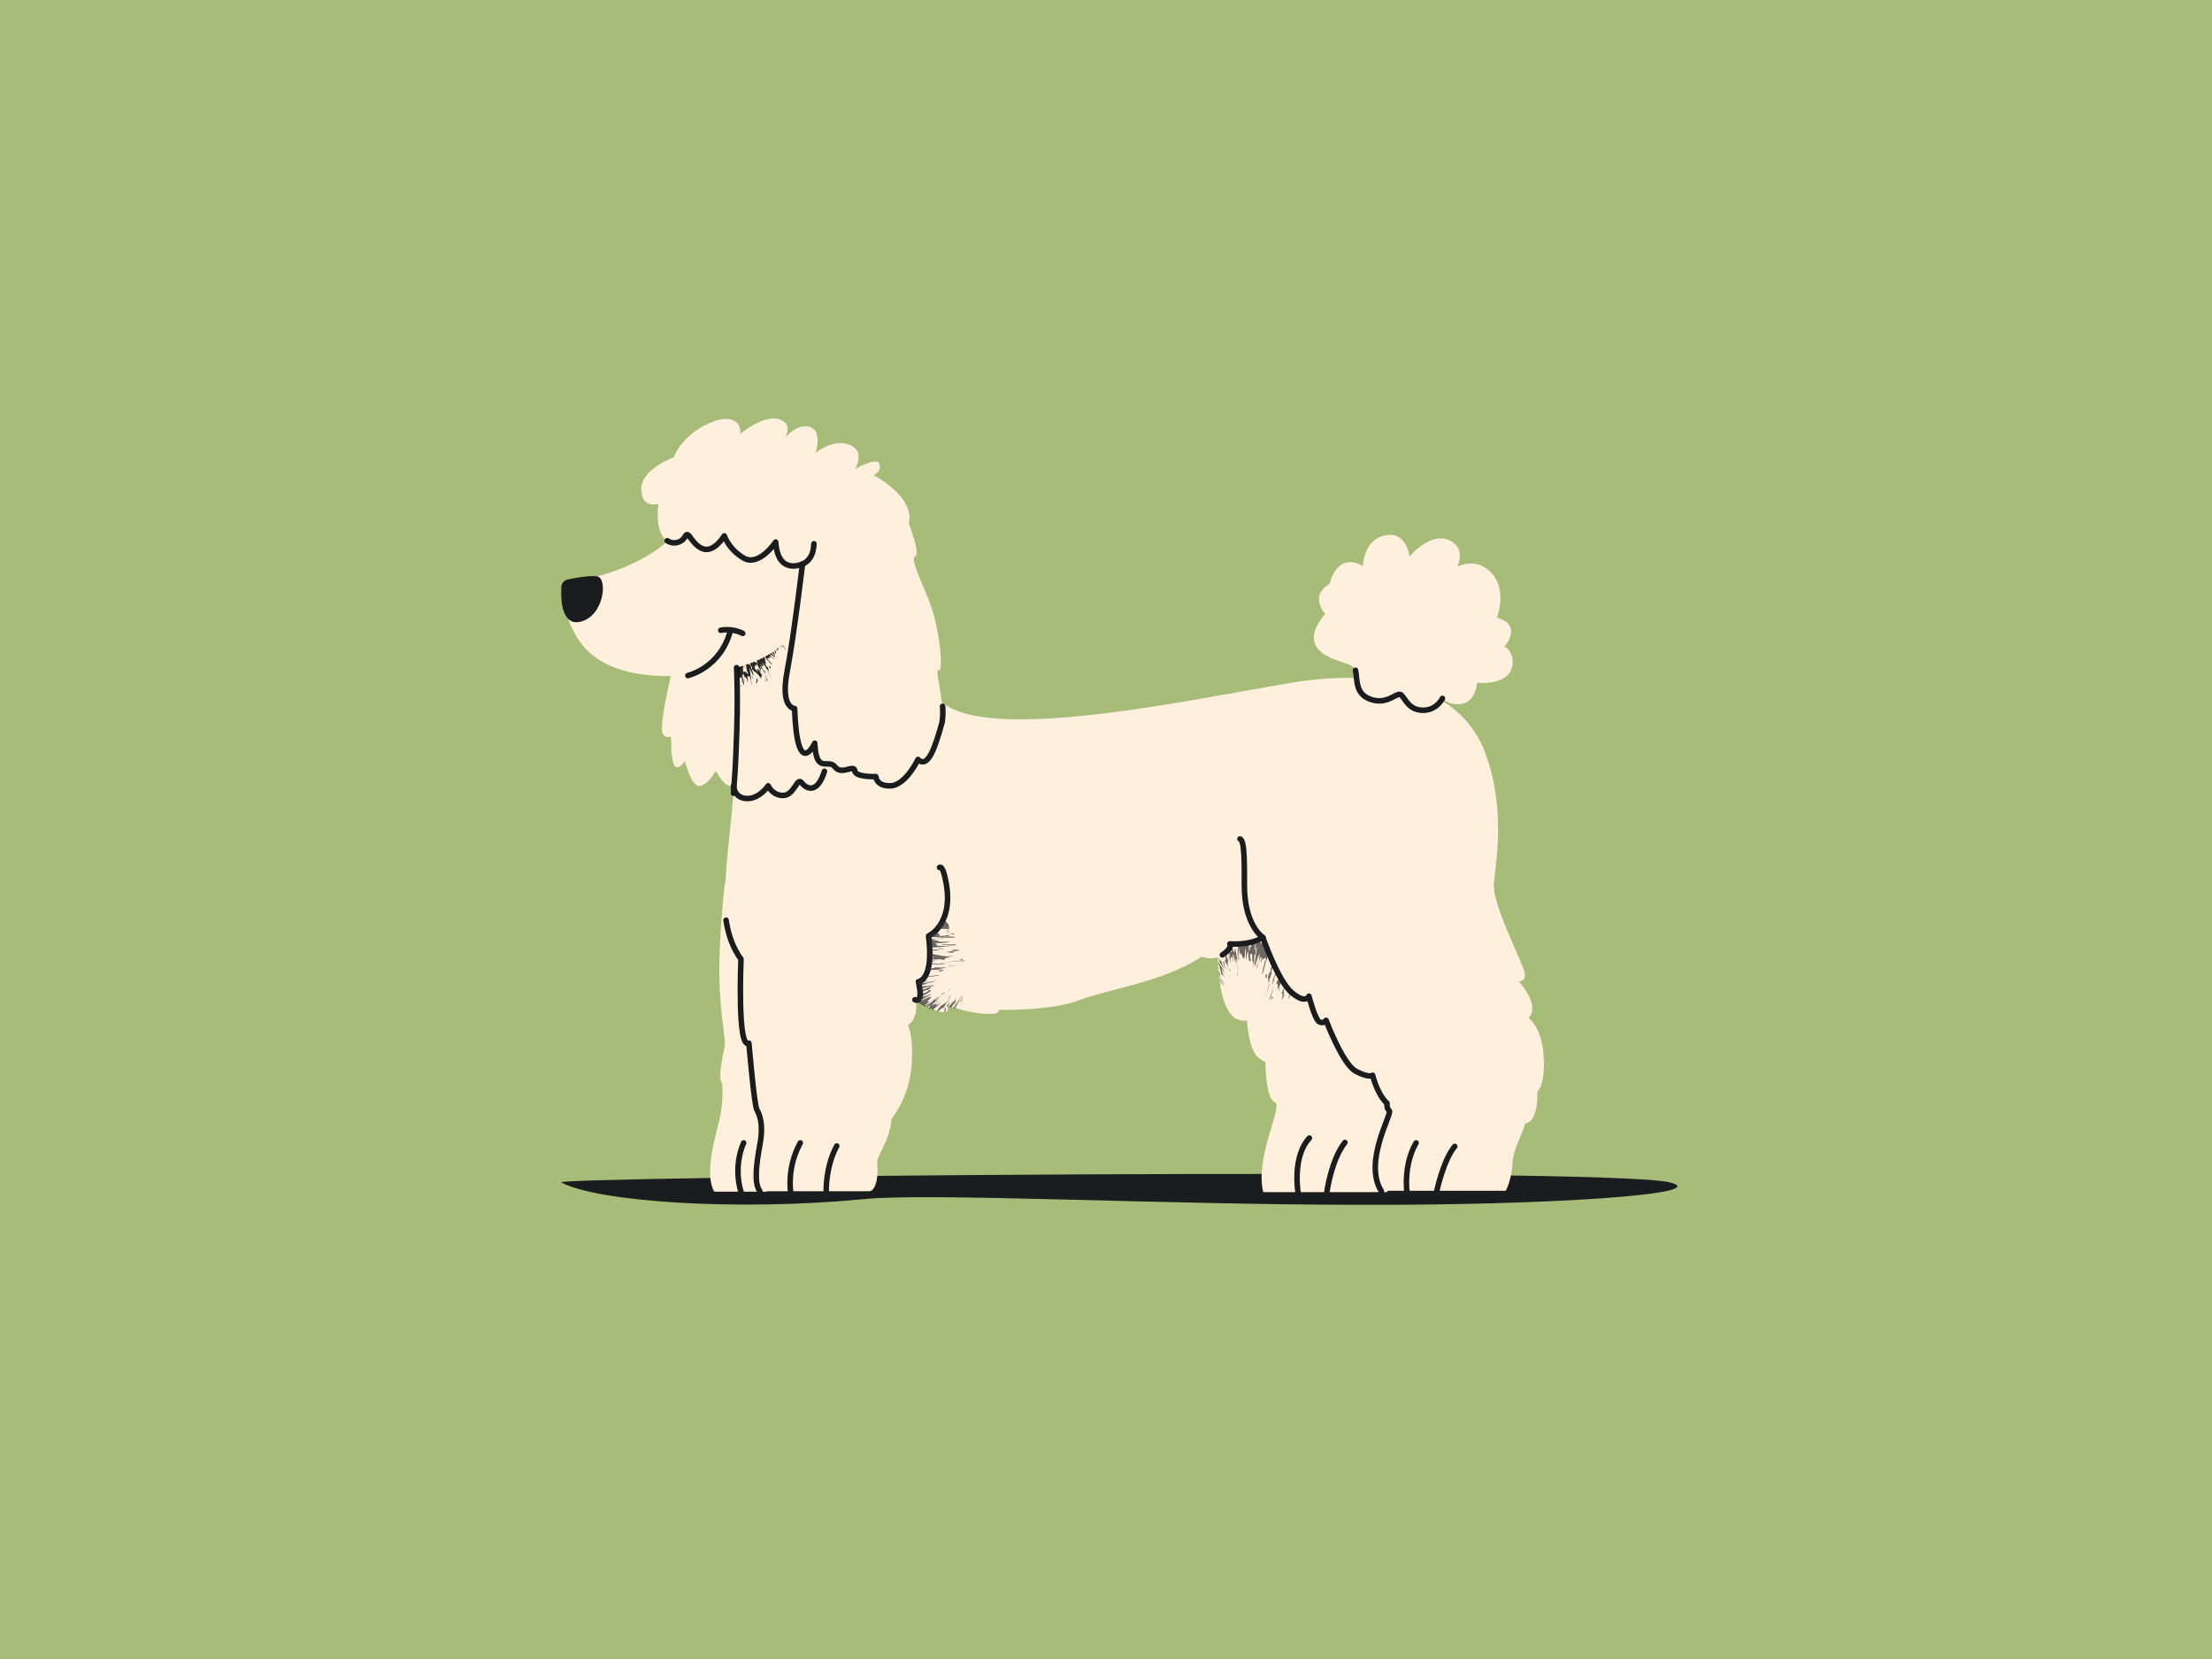 <?xml version="1.0" encoding="utf-8"?>
<!-- Generator: Adobe Illustrator 26.0.3, SVG Export Plug-In . SVG Version: 6.00 Build 0)  -->
<svg version="1.1" xmlns="http://www.w3.org/2000/svg" xmlns:xlink="http://www.w3.org/1999/xlink" x="0px" y="0px"
	 viewBox="0 0 503.6 377.7" style="enable-background:new 0 0 503.6 377.7;" xml:space="preserve">
<style type="text/css">
	.st0{fill:#FFF0DD;}
	.st1{fill:#6B5C52;}
	.st2{fill:#B8BBBF;}
	.st3{fill:#F9E9CD;}
	.st4{fill:#FFE6BD;}
	.st5{fill:#F5F5F2;}
	.st6{fill:#637189;}
	.st7{fill:#9E9082;}
	.st8{fill:#938D89;}
	.st9{fill:#FFDBC0;}
	.st10{fill:#6E85BD;}
	.st11{fill:#E8D9D6;}
	.st12{fill:#A7BC79;}
	.st13{fill:#FF8080;}
	.st14{fill:#3D3533;}
	.st15{fill:#A1683D;}
	.st16{fill:#CCE0FF;}
	.st17{fill:#383531;}
	.st18{fill:#757060;}
	.st19{fill:#D29F7E;}
	.st20{opacity:0.88;clip-path:url(#SVGID_00000055680279103384196340000013884136606799532184_);}
	.st21{fill:#322015;}
	.st22{fill:#1B1C1E;}
	.st23{fill:none;stroke:#1B1C1E;stroke-width:1.26;stroke-linecap:round;stroke-linejoin:round;stroke-miterlimit:10;}
	.st24{opacity:0.84;clip-path:url(#SVGID_00000129911943846576718630000002847725883838897837_);}
	.st25{clip-path:url(#SVGID_00000122681000406898289000000006281953858976275077_);}
	.st26{fill:none;stroke:#1B1C1E;stroke-width:1.26;stroke-linecap:round;stroke-linejoin:round;}
	.st27{fill:#D1493B;}
	.st28{fill:#FFAE1F;}
	.st29{opacity:0.88;clip-path:url(#SVGID_00000009575391734673890680000014877968873669441410_);}
	.st30{opacity:0.7;clip-path:url(#SVGID_00000028299584675345209460000013914002186606523540_);}
	.st31{fill:#2C2C2D;}
	.st32{opacity:0.87;clip-path:url(#SVGID_00000103261657935422644850000006347832118045044614_);}
	.st33{fill:#080809;}
	.st34{opacity:0.7;clip-path:url(#SVGID_00000163030426259825835770000002828857043288977317_);}
	.st35{fill:#FBAF5E;}
	.st36{opacity:0.62;clip-path:url(#SVGID_00000070105077229312298260000002252160820347625386_);}
	.st37{fill:#3E240C;}
	.st38{fill:#BC763C;}
	.st39{opacity:0.62;clip-path:url(#SVGID_00000085973087339670853900000018084915847571662222_);}
	.st40{opacity:0.62;clip-path:url(#SVGID_00000055672714526282945020000009203686688890812050_);}
	.st41{fill:#967258;}
	.st42{opacity:0.53;clip-path:url(#SVGID_00000150786595371953739810000012816823037437659801_);}
	.st43{opacity:0.73;clip-path:url(#SVGID_00000165233836735743767700000002481415222854477994_);}
	.st44{fill:none;stroke:#1B1C1E;stroke-width:1.131;stroke-linecap:round;stroke-linejoin:round;stroke-miterlimit:10;}
	.st45{fill:#3D291C;}
	.st46{fill:#3D291C;stroke:#967258;stroke-width:1.26;stroke-linecap:round;stroke-linejoin:round;stroke-miterlimit:10;}
	.st47{fill:#D6D4C8;}
	.st48{fill:#1B1C1E;stroke:#967258;stroke-width:1.26;stroke-linecap:round;stroke-linejoin:round;stroke-miterlimit:10;}
	.st49{opacity:0.52;clip-path:url(#SVGID_00000172413604713655439400000012147100033600808589_);}
	.st50{fill:#B37D4F;}
	.st51{opacity:0.88;clip-path:url(#SVGID_00000174562280568085669850000010442796124563578787_);}
	.st52{fill:#343434;}
	.st53{fill:#BC6464;}
	.st54{opacity:0.88;clip-path:url(#SVGID_00000066481048743338898360000003137065337368681353_);}
	.st55{fill:#1B1C1E;stroke:#1B1C1E;stroke-width:1.149;stroke-linecap:round;stroke-linejoin:round;stroke-miterlimit:10;}
	.st56{fill:#8C7265;}
	.st57{opacity:0.88;clip-path:url(#SVGID_00000041994720809253552950000004221733383792300179_);}
	.st58{fill:#1B1C1E;stroke:#1B1C1E;stroke-width:1.366;stroke-linecap:round;stroke-linejoin:round;stroke-miterlimit:10;}
	.st59{opacity:0.88;clip-path:url(#SVGID_00000127003016443676064810000001952550200863413671_);}
	.st60{fill:none;stroke:#1B1C1E;stroke-width:1.366;stroke-linecap:round;stroke-linejoin:round;stroke-miterlimit:10;}
	.st61{opacity:0.88;clip-path:url(#SVGID_00000048500529081158412330000002346539722665801893_);}
	.st62{opacity:0.88;clip-path:url(#SVGID_00000067206743027287345140000007019142591833157815_);}
	.st63{fill:#5F6C72;}
	.st64{fill:#1B1C1E;stroke:#1B1C1E;stroke-width:1.533;stroke-linecap:round;stroke-linejoin:round;stroke-miterlimit:10;}
	.st65{opacity:0.88;clip-path:url(#SVGID_00000126282388202675582690000013249834392230325926_);}
	.st66{clip-path:url(#SVGID_00000044890462739846167180000000511889917709350807_);}
	.st67{opacity:0.58;clip-path:url(#SVGID_00000027566493158384515640000003854355846929429157_);}
	.st68{opacity:0.58;clip-path:url(#SVGID_00000160913526534308102660000000968369092384950913_);}
	.st69{fill:#1B1C1E;stroke:#1B1C1E;stroke-width:1.818;stroke-linecap:round;stroke-linejoin:round;stroke-miterlimit:10;}
	.st70{fill:#FFFFFF;}
	.st71{fill:#CC813E;}
	.st72{opacity:0.58;clip-path:url(#SVGID_00000054969478959104210450000007258031036962924452_);}
	.st73{fill:#AA8C7D;}
	.st74{opacity:0.88;clip-path:url(#SVGID_00000139259242733569904790000017891965833337441679_);}
	.st75{opacity:0.88;clip-path:url(#SVGID_00000121267031783937476080000007987857603367011457_);}
	.st76{fill:#1B1C1E;stroke:#1B1C1E;stroke-width:1.26;stroke-linecap:round;stroke-linejoin:round;stroke-miterlimit:10;}
	.st77{opacity:0.88;clip-path:url(#SVGID_00000182512183099909484480000003616875604319444906_);}
	.st78{opacity:0.88;clip-path:url(#SVGID_00000084491248271313022470000003263650246706209181_);}
	.st79{opacity:0.88;clip-path:url(#SVGID_00000077282550573571371820000002008102142588916629_);}
	.st80{fill:none;stroke:#1B1C1E;stroke-miterlimit:10;}
	.st81{fill:#B8BDC4;}
	.st82{fill:#B4D3CD;}
	.st83{opacity:0.88;clip-path:url(#SVGID_00000129189327845436353940000009467992201395270066_);}
	.st84{opacity:0.88;clip-path:url(#SVGID_00000004538500413141813090000005142213813430585763_);}
	.st85{fill:#EFBE9D;}
	.st86{opacity:0.88;clip-path:url(#SVGID_00000139989980262136503060000007274700204175288475_);}
	.st87{fill:#443730;}
	.st88{opacity:0.88;clip-path:url(#SVGID_00000159471545923194151830000009676682175084460964_);}
	.st89{opacity:0.88;clip-path:url(#SVGID_00000137124718494040673370000008438847166151882911_);}
	.st90{fill:#E2AF8D;}
	.st91{fill:none;stroke:#1B1C1E;stroke-linecap:round;stroke-linejoin:round;stroke-miterlimit:10;}
	.st92{fill:#1B1C1E;stroke:#1B1C1E;stroke-miterlimit:10;}
	.st93{fill:#FCEA9F;}
	.st94{fill:#F6EBEF;}
	.st95{fill:#D4DADD;}
	.st96{opacity:0.61;clip-path:url(#SVGID_00000063608872248744437660000015503631283350909071_);}
	.st97{fill:#353737;}
	.st98{fill:#B3B9BC;}
	.st99{opacity:0.61;clip-path:url(#SVGID_00000124877287300362744350000013599842659118356901_);}
	.st100{opacity:0.61;clip-path:url(#SVGID_00000118365967556571177880000017602745254387305356_);}
	.st101{fill:#B3B9BC;stroke:#1B1C1E;stroke-miterlimit:10;}
	.st102{fill:#CCE2CF;stroke:#1B1C1E;stroke-miterlimit:10;}
	.st103{fill:#EAD6DE;}
	.st104{fill:#1B1C1E;stroke:#1B1C1E;stroke-width:1.018;stroke-miterlimit:10;}
	.st105{fill:none;stroke:#1B1C1E;stroke-width:1.018;stroke-miterlimit:10;}
	.st106{fill:#FBAF5E;stroke:#1B1C1E;stroke-miterlimit:10;}
	.st107{fill:#513F3B;}
	.st108{opacity:0.88;clip-path:url(#SVGID_00000104692398393825863410000016244958076376448134_);}
	.st109{opacity:0.88;clip-path:url(#SVGID_00000058583108820940956410000001673564191632833422_);}
	.st110{fill:#8B2403;}
	.st111{fill:#EBDAD2;}
	.st112{fill:#A84E39;}
	.st113{fill:#751A01;}
	.st114{fill:#EBDAD2;stroke:#1B1C1E;stroke-miterlimit:10;}
	.st115{opacity:0.78;clip-path:url(#SVGID_00000020391538729708755870000015137972640473846153_);}
	.st116{fill:#290B01;}
	.st117{opacity:0.78;clip-path:url(#SVGID_00000171685581206492270950000006512419843825805498_);}
	.st118{opacity:0.78;clip-path:url(#SVGID_00000013888876569533971900000010097213316591443622_);}
	.st119{opacity:0.78;clip-path:url(#SVGID_00000049202053151485877860000015409791176436627088_);}
	.st120{fill:#030203;}
	.st121{fill:#86889A;}
	.st122{fill:#0B060A;}
	.st123{fill:#736E72;}
	.st124{fill:#9E9AA0;}
	.st125{fill:#18172A;}
	.st126{fill:#3B4D84;}
	.st127{fill:#FFA3AC;}
	.st128{fill:none;stroke:#0B080B;stroke-width:1.2;stroke-miterlimit:10;}
	.st129{fill:#E7E6E8;}
	.st130{fill:#0B080B;}
	.st131{fill:none;stroke:#1B1C1E;stroke-width:1.2;stroke-linecap:round;stroke-linejoin:round;stroke-miterlimit:10;}
	.st132{opacity:0.78;clip-path:url(#SVGID_00000137114761817151488860000013400393570011916701_);}
	.st133{opacity:0.78;clip-path:url(#SVGID_00000041270391921839034350000001078280094339001020_);}
	.st134{fill:#89745E;}
	.st135{opacity:0.78;clip-path:url(#SVGID_00000072251826370863144790000017150821716464434048_);}
	.st136{fill:#060606;}
	.st137{fill:#4D483E;}
	.st138{fill:#FF8A00;}
	.st139{fill:#50483F;}
	.st140{fill:#131313;}
	.st141{fill:#E8DBCD;}
	.st142{opacity:0.78;clip-path:url(#SVGID_00000072268888423888084320000008537001814579532989_);}
	.st143{opacity:0.78;clip-path:url(#SVGID_00000114052669284683483240000002658050643619304112_);}
	.st144{fill:#191212;}
	.st145{fill:#6C5353;}
	.st146{opacity:0.78;clip-path:url(#SVGID_00000087402477734548207790000013060730029131154304_);}
	.st147{fill:#B3B3B3;}
	.st148{fill:#FF9F2C;}
	.st149{fill:none;stroke:#343434;stroke-miterlimit:10;}
	.st150{fill:#21262A;}
	.st151{fill:#563D3D;}
	.st152{opacity:0.78;clip-path:url(#SVGID_00000115481900730839398000000004600399736199905687_);}
	.st153{fill:#181716;}
	.st154{fill:#706153;}
	.st155{fill:none;stroke:#1B1C1E;stroke-width:0.848;stroke-miterlimit:10;}
	.st156{fill:#FCBD30;}
	.st157{fill:#E8D9CD;}
	.st158{fill:#534E4A;}
	.st159{opacity:0.78;clip-path:url(#SVGID_00000115511957637655113810000016932629268358937739_);}
	.st160{fill:#7DA050;}
	.st161{opacity:0.78;clip-path:url(#SVGID_00000127736338845636025150000015894122581177904029_);}
	.st162{opacity:0.78;clip-path:url(#SVGID_00000060751814130896452250000009285113836675476627_);}
	.st163{opacity:0.78;clip-path:url(#SVGID_00000079483195663580247030000010201663832885712523_);}
	.st164{fill:#EFEECE;}
	.st165{opacity:0.78;clip-path:url(#SVGID_00000028293600593389386300000003202143218672720516_);}
	.st166{fill:#93543B;}
	.st167{fill:#FF510C;}
	.st168{opacity:0.78;clip-path:url(#SVGID_00000168082319141280258400000012681089090954096019_);}
	.st169{fill:#4B1804;}
	.st170{fill:#000A0E;}
	.st171{opacity:0.78;clip-path:url(#SVGID_00000103951273034600530510000016110403623839473328_);}
	.st172{opacity:0.78;clip-path:url(#SVGID_00000084513767254555234150000014294383824881612469_);}
	.st173{fill:#F9C8A7;}
	.st174{fill:#1B1C1E;stroke:#1B1C1E;stroke-width:1.374;stroke-miterlimit:10;}
	.st175{fill:none;stroke:#1B1C1E;stroke-width:1.3;stroke-miterlimit:10;}
	.st176{fill:#FFCB6E;}
	.st177{fill:#CECECE;}
	.st178{fill:none;stroke:#1B1C1E;stroke-width:1.304;stroke-miterlimit:10;}
	.st179{fill:#FFFFFF;stroke:#1B1C1E;stroke-width:1.3;stroke-miterlimit:10;}
	.st180{opacity:0.78;clip-path:url(#SVGID_00000044882235151629738020000000773462905878200709_);}
	.st181{fill:none;stroke:#1B1C1E;stroke-width:1.374;stroke-miterlimit:10;}
	.st182{opacity:0.45;clip-path:url(#SVGID_00000182516017102642593840000010714579651546250384_);}
	.st183{opacity:0.45;clip-path:url(#SVGID_00000129928736835106440120000007673264752714079390_);}
	.st184{opacity:0.45;clip-path:url(#SVGID_00000010278058051156965910000017916499377645024163_);}
	.st185{opacity:0.45;clip-path:url(#SVGID_00000164479205718376455080000010929390051253244045_);}
	.st186{fill:none;stroke:#1B1C1E;stroke-width:1.374;stroke-linecap:round;stroke-linejoin:round;stroke-miterlimit:10;}
	.st187{fill:#FFB192;}
	.st188{fill:#EB8226;}
	.st189{fill:#F7EDE1;}
	.st190{opacity:0.78;clip-path:url(#SVGID_00000091712460162028460960000010793124213360375434_);}
	.st191{opacity:0.78;clip-path:url(#SVGID_00000051358254100508917760000014359763933351706781_);}
	.st192{opacity:0.5;clip-path:url(#SVGID_00000101101700238472401940000006579098404931095485_);}
	.st193{opacity:0.5;clip-path:url(#SVGID_00000021804513107536769640000012269672920127652016_);}
	.st194{fill:none;stroke:#06002C;stroke-width:1.304;stroke-miterlimit:10;}
	.st195{fill:#F7A9B4;}
	.st196{fill:#06002C;}
	.st197{opacity:0.5;clip-path:url(#SVGID_00000102519417412378254810000010542185218988604319_);}
	.st198{fill:none;stroke:#06002C;stroke-width:1.304;stroke-linecap:round;stroke-linejoin:round;stroke-miterlimit:10;}
	.st199{fill:#9BBEDC;}
	.st200{opacity:0.88;clip-path:url(#SVGID_00000098188279285097816300000011747330072808141964_);}
	.st201{opacity:0.88;clip-path:url(#SVGID_00000034065663370398525040000007542427367371675567_);}
</style>
<g id="Background">
	<rect x="-3.2" y="-2.4" class="st12" width="510" height="382.5"/>
</g>
<g id="Illustration">
	<g>
		<path class="st22" d="M127.8,269.2c-2.4-1.3,238.4-3.6,252.4,0c10.1,2.6-26.5,5.2-69.6,5.1c-45.8,0-99-2.8-113.9-1.3
			C167.6,275.8,135.9,273.6,127.8,269.2z"/>
		<g>
			<path class="st0" d="M165,201.2c0,0-1.5,13.3-1.2,22.3c0.3,8.9,1.5,13.2,1.2,14.6c-0.3,1.5-1.7,7.6-0.6,8.5c0,0,0.4,4.1-0.6,8.3
				c-1,4.2-3.5,12.3-1.2,16.4l11.9,0c0,0,6-13.6,2.8-30.2S167.6,198.4,165,201.2z"/>
			<path class="st0" d="M277.3,216.5c0,0-0.4,11.6,3.5,15c1.4,1.2,3.1,0.8,3.1,0.8s0.3,6.6,2.6,8.5c0.9,0.7,1.6,1,1.6,1
				s0,8.3,2.1,9.1s-4.6,12.4-2.6,20.5h28.2c0,0,7.3-15.2,5.2-26.6c-2.1-11.3-9.4-36.2-14-39.5C302.5,202,280.6,207.8,277.3,216.5z"
				/>
			<g>
				<defs>
					<path id="SVGID_00000132791837794574306090000005455807100338238087_" d="M277.3,216.5c0,0-0.4,11.6,3.5,15
						c1.4,1.2,3.1,0.8,3.1,0.8s0.3,6.6,2.6,8.5c0.9,0.7,1.6,1,1.6,1s0,8.3,2.1,9.1s-4.6,12.4-2.6,20.5h28.2c0,0,7.3-15.2,5.2-26.6
						c-2.1-11.3-9.4-36.2-14-39.5C302.5,202,280.6,207.8,277.3,216.5z"/>
				</defs>
				<clipPath id="SVGID_00000003075244718981576540000006762920961690948279_">
					<use xlink:href="#SVGID_00000132791837794574306090000005455807100338238087_"  style="overflow:visible;"/>
				</clipPath>
				<g style="opacity:0.7;clip-path:url(#SVGID_00000003075244718981576540000006762920961690948279_);">
					<g>
						<g>
							<g>
								<g>
									<path class="st31" d="M291.1,215.9c0,0.2-0.1,0.4-0.1,0.6C291,216.4,291,216.3,291.1,215.9z"/>
									<path class="st31" d="M284.4,215.9C284.4,215.9,284.4,215.9,284.4,215.9c0-0.1,0-0.2,0-0.2L284.4,215.9z"/>
									<path class="st31" d="M284.4,215.7l0-0.7C284.5,215.3,284.5,215.5,284.4,215.7z"/>
									<path class="st31" d="M290.2,220.6c0,0.2,0,0.4-0.1,0.9L290.2,220.6z"/>
									<path class="st31" d="M288.8,223.3c0,0.1-0.1,0.2-0.1,0.3C288.7,223.5,288.7,223.4,288.8,223.3z"/>
									<path class="st31" d="M297.4,216.2c0-0.1,0.1-0.2,0.1-0.3C297.4,216,297.4,216.1,297.4,216.2z"/>
									<path class="st31" d="M297.3,217.5C297.4,217.4,297.4,217.5,297.3,217.5l0,0.2C297.3,217.8,297.3,217.6,297.3,217.5z"/>
									<path class="st31" d="M296.8,218.2l0,0.1C296.8,218.3,296.8,218.3,296.8,218.2z"/>
									<path class="st31" d="M295.6,227l-0.3,0.7C295.4,227.4,295.5,227.2,295.6,227z"/>
									<path class="st31" d="M297.6,215.3c0,0.2-0.1,0.4-0.2,0.6C297.5,215.7,297.5,215.6,297.6,215.3z"/>
									<path class="st31" d="M291.2,215.6c0,0.1-0.1,0.2-0.1,0.3C291.2,215.8,291.2,215.7,291.2,215.6z"/>
									<path class="st31" d="M290.6,220.6L290.6,220.6C290.6,220.6,290.6,220.6,290.6,220.6z"/>
									<path class="st31" d="M281.8,215.4c-0.1-0.1-0.1-0.1-0.2-0.3C281.8,214.9,281.8,215.1,281.8,215.4z"/>
									<path class="st31" d="M295.2,217c-0.9,2,0.2,0.2-0.6,2.1c0.1-0.5,0.1-0.8-0.4,0.2c-0.4,1.1,0.3,0-0.4,1.7l0.1-0.7
										c-0.4,0.8-0.8,2.2-0.9,2c0.8-2.3-0.8,0.7-0.8,0.3l0,0.2l-0.6,1c0,0,0,0.1,0,0.1c0-0.1,0.1-0.3,0.2-0.4
										c-0.5,1.1-1,1.9-1,1.5c0.4-1.3-0.4-0.6-0.1-1.8c0,0.4,0,0.4,0.2,0.1l0.6-1.6c-0.2,0-0.5,1.5-0.4,0.5
										c0.8-2.1,0.2,0.1,0.4-0.1c0.1-0.5,0.2-1,0.2-1.2c0.3,0,0.8-0.6,0.2,1.6c0.2-0.4,0.5-1.3,0.6-1.6c-0.3,1.3,0.6-1.2,0.3,0
										c0.7-2,0-1.2,0.3-2.4c-0.8,1.5-0.6-0.1-0.7-0.5c-0.5,1.5-0.8,2.8-1.2,3.6c-0.6,0.9,0-0.9,0.2-1.8c-0.4,0.5-0.9,2.5-1.2,2.5
										l-0.2,1c-0.9,2,0.1-0.9-0.1-0.5c0.2-0.5,0.4-1.1,0.5-1c0.3-0.8,0.3-1.1,0.2-1.2l0.1-0.1c0.3-1,0.6-2.1,0.3-1.7
										c-0.3,1.3-0.5,0.9-0.7,1.5l0,0.3c0-0.5-0.2-0.3-0.2-0.6l-0.1,0.3c0.1-0.5,0.5-2.1,0.2-1.8c-0.2,0.6-0.5,2.4-0.6,2.1
										c-0.3,0.9-0.1,1.1,0.1,0.8c-0.3,0.3-0.8,1.8-0.7,2c-0.4,1.2,0-0.6-0.3,0c0.1-0.4,0.2-0.8,0.3-1.1c-0.5,1.6-0.4,0,0-1.1
										L289,222c0.4-1.3,0.4-2.2,0.7-2.9c-0.7,2-0.2-1.2-0.8,0.5l0.4-1c-0.5,0.5-0.2-1.9-0.5-2.5c0,0.7-0.6,2.9-0.2,2.2
										c-0.5,0.3-0.7,2.2-1.1,3.3c-0.5,0.8,0.4-2.1,0.5-2.9l0.1,0.5c0.4-2.7-0.9,0.4-0.8-1.3c-0.2,0.7,0,0.4,0,0.7
										c-0.5,1.3-0.1-0.3-0.1-0.9c-0.2,0.2-0.6,0.7-0.8,2.4c-0.3,0.4,0.2-1,0.3-1.5l-0.1,0.4l0.2-1.9c-0.3,0.5-0.7,1.4-1.1,2.9
										c-0.3-0.4,0.6-3.8,0.4-4.5c-0.3,0.8-0.2,1.3-0.3,1.9l-0.2-0.2c-0.2,1.9,0.1,1-0.3,3.2c0.2-2.2-0.2-0.7-0.2-2.2l0-0.2
										c0.1-1.5-0.4-0.5-0.5-0.8c-0.1,0.9,0.1,1,0.2,1.4c-0.3,0.7-0.7-0.1-0.6-2.1c-0.2,0.3-0.5,1.1-0.4,1.9
										c-0.4,0.3,0.1-2.8-0.3-2.3l-0.1,1.5c-0.3,1.1-0.4,0.6-0.6,0c-0.2-0.5-0.4-1-0.6-0.1l0-1.8c-0.1,0.8-0.3,1.1-0.3,1.8
										l0.2,0.6c-0.2,1.5-0.2-1.5-0.4-0.4c0-0.6,0.2-1.8,0.2-2.4c0.4,0.5,0.9,0.1,1.3-0.1c0.4-0.3,0.9-0.4,1.2,0.6
										c-0.1,0.2-0.1,0.5-0.1,0.8c0.1-0.4,0.2,0.1,0.3-0.9l0-0.1c0.2,0.4,0.7-1.7,0.8-1.7c-0.1,1.2,0.6-0.4,0.1,1.6l0.4-1.3
										c-0.1,0.8-0.3,1.8-0.3,2.2c0.2-0.1,0.3-1,0.3-1.5c0.7-0.7,1.4-0.3,1.8,0.4l0.1-1c0.3-0.5,0.1,1.8,0.6-0.7
										c0.1,1,1-0.5,0.3,2.1c0.8-2.4,1-0.9,1.2-0.4c-0.7,2.2,0.1,0.7-0.1,1.7c0.5-1.7,0.2-1.8,0.5-2.9c-0.4,2.7,1.7-1.6,0.5,2.8
										c0.1-0.2,0.2-0.3,0.2-0.5c0.1,0,0.4-0.7,0.5-0.9c-0.2,0.8-0.5,1.1-0.4,1.4c0.2-0.1,0.5-1.3,0.7-1.9c0,1.1,0.2,1.6-0.3,3.3
										c0.2-0.4,0.6-1.4,0.7-1.7c0,1.5,0.5-0.1,0.6,0.9c-0.1-0.1,0.6-1.8,0.1-1.2c1-2.4,0.5,0.7,1.3-0.5l-0.4,1.6
										c0.1,0.3,0.7-1.1,0.7-1.7c0.7-0.8,0.5,0.2,0.8,0.3c0.1-0.2,0.2-0.5,0.1-0.4l0.4,0.1c-0.1,0.4-0.3,1.2-0.7,2.2
										C295.5,217.1,295.7,216.5,295.2,217z"/>
									<path class="st31" d="M295.2,217.9l-0.1,0.2l0,0C295.2,218.1,295.2,218,295.2,217.9z"/>
									<path class="st31" d="M289.6,223.4c0.2-0.4,0.2-0.6,0.3-0.6C289.8,223,289.7,223.3,289.6,223.4z"/>
									<path class="st31" d="M297.4,222.1c-1.1,2.2,0-0.5-0.5,0.1c0,0.4-0.7,1.7-1,2.3c1.2-3-0.5,0.5-0.5-0.3
										c-0.4,0.9-0.4,1.2-0.9,2.2c0.2-0.8,0.1-1.3,0.8-3c-0.3-0.2-0.8,0.3-0.8,0c-0.1,0.8-0.7,1.7-1.2,3.1c0.7-2,1.2-4.5,1.8-7
										c-0.8,1.8-0.9,2-1.6,3.7c-0.9,1.1,0.6-1.7,0-1.3l0.3-0.3c0.1-0.6,0.8-2.3,1.2-3.6l0.3,0.4c0.5-1.3,0.2-1.2,0.2-1.5
										c0.5-1.6,0.7-1,1.1-2.2c-0.3,1,0,0.8-0.1,1.2l0.3-0.7c0.5-0.6-0.1,1.1,0.1,1.2c0.1-0.2,0.2-0.3,0.2-0.4
										c-0.3,0.8-0.6,1.7-0.6,2l-0.1-0.1c-0.5,1.7-0.6,2.8-1.6,4.4l0.6-0.3c0.7-1.7,1.9-4.4,1.7-4.7l0.3-0.7
										c0.6-0.9-0.1,1.6-0.9,3c-1.7,4.2,0.6,0.4,0.1,2.3c0.6-1.1,0.6-1.6,0.9-2.5c0-0.2-0.1-0.2-0.5,0.7c-0.1-0.8,1.8-3.5,1.1-3.4
										c-0.5,0.5-0.6,1.9-1,1.9l1.2-3.3c0.2,0.2,0.2,0.8,0.2,1.2c0,1.3,0.4,1.5,0.7,1.5c0.4,0,0.8-0.4,0.8-0.4
										c1.2,1.1,2.4,2.1,3.5,3.3c0.2,0.7,0.4,0.6-1.3,3.6c-0.5,0.5-0.5,0.1-1.1,1.2c0.7-1.1,0.9-1.8,0.6-1.8
										c-0.7,1-0.1,0.6-0.3,0.8l-0.1,0c-0.3,0.5-0.5,0.9-0.5,1c-1.2,1.5-1.4,0.9-0.3-1.2c-0.8,1-0.9,1.7-1.3,2.6
										c-1.1,0.5-1.4,0.1-2-0.2c1.1-1.9,0.6-1.2,1.3-2.6l-0.4,0.7c0.2-0.3,0.9-1.7,1.2-2c-1.2,1.3,0.9-2.8,1.1-3.8l-0.5,1
										c-0.1-0.3-0.2-0.4-0.1-1c-1.4,1.7,0.2,0.5-1.2,2.9l0.1-0.5c-0.4,1-1.3,2.7-1.5,3.5c0.5-1.8-0.8,0.4-0.5-1
										c-0.5,1.2-0.7,2.2-0.7,2.4c-0.2,0,0-0.9-0.5,0.2l0.7-1.4c-0.1-0.3-0.6,1.3-1.2,2.2C294.8,227.4,297.4,223.2,297.4,222.1z"
										/>
									<path class="st31" d="M291.6,220.7c0.1-0.1,0.1,0,0.1,0.1C291.7,220.9,291.6,220.8,291.6,220.7z"/>
									<path class="st31" d="M291.6,223.9c-0.1,0.2-0.1,0.4-0.2,0.5C291.5,224.3,291.5,224.1,291.6,223.9z"/>
									<path class="st31" d="M290.9,226c0.3-0.7,0.2-0.7,0.5-1.6C291.3,225,291.5,225,290.9,226z"/>
									<path class="st31" d="M278.7,224.5c-0.2-0.2-0.3-0.3-0.5-0.5c-0.3-0.3-0.6-0.5-0.9-0.8l-0.1-0.1l-0.1,0l0,0l0,0l0,0l1.1,1
										l0,0l0-0.1c0,0-0.1-0.1-0.1-0.1c-0.1-0.1-0.2-0.1-0.2-0.2l0,0.1l0,0l0,0l0,0l-0.7-0.7l0,0l0,0l0.1,0.1l0.2,0.2l0.5,0.5
										c0.1,0.1,0.1,0.1,0.2,0.2L278.7,224.5z"/>
									<path class="st31" d="M277.7,223.2c-0.1-0.2-0.2-0.4-0.3-0.6c0.5,0.5,1,1.1,1.4,1.6C278.7,224.3,277.8,223.1,277.7,223.2z"
										/>
									<path class="st31" d="M277.3,222l-0.3-0.4C277.1,221.7,277.2,221.8,277.3,222z"/>
									<path class="st31" d="M277.8,222.7l1,1.2c-0.3-0.3-0.5-0.6-0.8-0.8l-0.1-0.3c-0.3-0.4-0.4-0.6-0.6-0.9l0.7,0.9
										C277.9,222.7,277.7,222.5,277.8,222.7z"/>
									<path class="st31" d="M278,222.6c0.1,0.1,0.2,0.3,0.3,0.4C278.1,222.9,278.1,222.8,278,222.6z"/>
									<path class="st31" d="M276.7,220c0.3,0.5,0.8,1.2,1.2,1.7c0.2,0.6-1.1-1.4-0.8-0.6c0.9,0.9,0.4,0.8,0.9,1.6
										c-0.8-1.2-1.3-2.1-1.4-2.6l0.5,0.8C277.3,220.8,276.9,220.4,276.7,220z"/>
									<path class="st31" d="M278.8,221.6c-0.2-0.4-0.5-0.8-0.8-1.2c0.3,0.6,0.1,0.8,0.8,2.1c-0.2-0.2-0.5-0.7-0.7-1
										c0.3,0.7,0.6,1.2,0,0.3c-0.2-1.1-0.5-1.3-0.4-1.9c-0.2-0.3-0.2-0.2-0.2-0.1c-0.1-0.3-0.1-0.5-0.1-0.8
										C278.2,220.5,278.5,220.5,278.8,221.6z"/>
									<path class="st31" d="M278.6,220.4c-0.2,0-0.9-1.2-1.2-2.2c0.3,0.3,0.6,0.6,0.8,0.9C278.2,219.2,278,219.1,278.6,220.4z"/>
									<path class="st31" d="M278.8,220.3c-0.2-0.7-0.7-2.3,0-1C278.5,219.2,279.3,221.3,278.8,220.3z"/>
									<path class="st31" d="M279.6,218.6c-0.1,0.3-0.1,0.7-0.1,1c0.4,1.9,0.3,0.5,0.6,1.4c-0.1,0.4-0.2-0.2-0.7-1.3
										c0,0.1-0.5-0.8-0.7-1.3c0.5,0.7,0.4-0.1,0.3-0.7C279,217.3,279,216.9,279.6,218.6z"/>
									<polygon class="st31" points="279.5,220.7 279.2,219.9 279.5,220.5 									"/>
									<path class="st31" d="M280.2,216.4c0-1.2,0.2-0.9,0.4-0.4c0.2,0.5,0.4,1.1,0.5,0.6c0-0.1,0-0.3-0.1-0.6l0.3,0.2l0-0.5
										c0,1.4,0.3,1.9,0.4,3c-0.2,1.5-0.2-1.7-0.3-0.1c0.1,0.6,0.1,1.6,0.2,2.1c-0.1-0.7-0.2-1.5-0.3-2.3c-0.2-0.1-0.1,0.6,0,1.2
										c-0.2-0.8-0.4-2.8-0.6-2.3c0,1.2,0.3,1.9,0,1.4c-0.1-2.2-0.2,0.4-0.5-1c-0.2,0.4,0,1.8,0.2,2.6c-0.3-1.7-0.8-3-1.1-3.5
										c0.2,0.4,0.5,0.9,0.7,1.3l-0.2-2c0.4,0.9,0.5,0.7,0.7,0.4L280.2,216.4z"/>
									<path class="st31" d="M281.6,220.6c0,0.1,0,0.2,0.1,0.4C281.6,221,281.6,220.9,281.6,220.6z"/>
									<polygon class="st31" points="280.3,220.8 280.4,221.2 280.5,221.7 									"/>
									<path class="st31" d="M281.7,222c0,0.1-0.1-0.6,0-0.7l0.1,0.9L281.7,222z"/>
									<polygon class="st31" points="281.9,220.8 282,219.6 282,220.5 									"/>
									<path class="st31" d="M286.2,220.2c-0.3,0.6,0-0.7,0.2-1.6C286.6,218.3,286.1,219.7,286.2,220.2z"/>
									<path class="st31" d="M288.4,222.5c-0.4,0.8-0.2-0.5-0.3-0.5C288.4,221.4,288.4,221.8,288.4,222.5z"/>
									<path class="st31" d="M288,227.2c0.1-0.4,0.1-0.7,0.3-0.8l0.6-2.3C289.3,223.4,288.4,226.2,288,227.2z"/>
									<path class="st31" d="M289,227.9l0.1-0.9l0.1,0c0.3-0.9,0.4-1.4,0.6-2.1C289.8,225.3,289.6,226.3,289,227.9z"/>
									<path class="st31" d="M289.8,224.3c0,0,0,0.1,0,0.2C289.7,224.7,289.6,225.1,289.8,224.3z"/>
									<path class="st31" d="M289.9,224.5c0,0.1,0,0.2-0.1,0.3C289.9,224.7,289.9,224.6,289.9,224.5
										C289.9,224.3,290,224.1,289.9,224.5z"/>
									<path class="st31" d="M289.6,226.8l0.2,0.4l-0.3,0.4C290,226.2,289.1,228.3,289.6,226.8z"/>
									<path class="st31" d="M291.7,226.3l0.6-1.3c0.3-0.2-0.6,2.8,0.4,0.7c-0.4,0.8-0.5,1.6-0.9,1.9
										C292.2,226.3,292,226,291.7,226.3z"/>
									<path class="st31" d="M293.3,224.6c0.1-0.4,0.3-0.7,0.5-1c0.1-0.1,0,0.5-0.3,1.1C294.2,222.8,292.9,225.7,293.3,224.6z"/>
									<path class="st31" d="M294.2,225.1c0-0.1-0.1-0.2,0.2-0.5c0.2,0.2-0.6,1.6-0.9,2.6C293,227.9,293.8,225.8,294.2,225.1z"/>
									<path class="st31" d="M300.4,216.2c-0.6,1.1-0.7,0.9-0.5,0.5C299.8,216.9,300.1,216.6,300.4,216.2z"/>
									<polygon class="st31" points="295.8,225.5 295.7,225.8 296.4,224 									"/>
									<polygon class="st31" points="296.4,227 296,228.1 295.9,227.8 									"/>
									<path class="st31" d="M296.8,226.8l0.1,0.2l-0.3,0.4C296.4,227.7,296.8,226.9,296.8,226.8z"/>
									<path class="st31" d="M297.2,227.3c0-0.1-0.1,0.1-0.2,0.2l0.2-0.8L297.2,227.3z"/>
									<path class="st31" d="M304.2,222.3c0.7-1.1,0.4-0.3,0.6-0.5C304.6,222.1,303.6,223.4,304.2,222.3z"/>
								</g>
							</g>
						</g>
					</g>
				</g>
			</g>
			<path class="st0" d="M153.5,150.6c0,0-3.7,14.8-2.6,16.5c1.1,1.7,1.9-0.5,1.9,1.6c0,2.1,0.1,6.6,1.7,5.9c1.6-0.7,1.2-2,1.6-0.7
				c0.4,1.2,1.7,6,3.8,4.9c2.1-1,2.9-3.6,3.2-3.1s2.5,4.6,3.9,2.7c1.5-2,4.4-21.5,3-27.8c-1.4-6.3-4.2-11.8-7.5-8.5
				S153.5,150.6,153.5,150.6z"/>
			<path class="st0" d="M151.5,123.6c0,0-7.6,7.2-22.9,9c0,0-1.5,6.7,3.5,13.6c5.3,7.4,17.6,9.8,35.6,5.8c0,0,0.4,6.8-0.1,18.1
				c-0.1,3.2-0.3,6.7-0.6,10.5c-1,12.2-2.7,21.4-1.5,28.9c0.5,3.3,1.5,6.2,3.4,8.9c0,0-0.9,20.6,1.8,19.1c0,0,1.2,14,1.8,15.1
				c0.6,1.2,1.6,3.2,0.7,8c-0.9,4.9-1.3,8.9,0,10.6l24.7,0c1.2,0,2.2-2.5,1.8-6.4c-0.2-1.6,2.8-4.8,3.3-10.1c0,0,3.9-4.7,4.5-11.8
				c0.6-7-0.8-9.5-0.8-9.5s2.5-1.3,1.8-5.9c0,0,3.4,2.5,5.8,2.9c2.4,0.4,1.2-1.6,1.2-1.6s4.4,1.7,8.4,2c3.9,0.3,3.5-0.9,3.5-0.9
				s11.8,0.3,18.3-2.2c6.5-2.5,19.1-4.1,27.9-9.9c0,0,2.7,1.1,5.1-0.5c2.4-1.6,1.7-2.5,1.7-2.5s4.7,0.4,7.5-1.5
				c0,0,3.4,9.9,6.6,12.6s3.9,0.8,3.9,0.8s1.3,5.1,2.3,5.8c1,0.6,1.6-0.3,1.6-0.3s3.8,10.1,6.8,11.6c3,1.6,3.8,0.9,3.8,0.9
				s1,4.3,3.3,6.4c0,0-0.2,1.1,0.5,1.7s-6,11.7-1.8,18.3h27.9c0,0,1.3-2.3,1.5-5.9c0.1-3.5,2.2-6.6,2.9-9.4c0,0,3,0.1,2.8-7.3
				c0,0,1.6-1.1,1.5-6.6c-0.1-5.5-1.5-8.3-3.5-10.2c0,0,3-2.1-2.2-8.3c0,0,1.7,0.2,1.3-2c-0.4-2.2-7.2-15.2-7-19.8
				c0.2-4.5,3-16.9-2-30.3c-5-13.3-20.6-19.8-44.5-15.8c-23.9,4.1-64.4,12.7-77.5,5.5c-13.1-7.2-12-35.4-22.8-41.8
				c-10.9-6.3-13.2-9.6-23.7-6.2C158.5,116.8,151.5,123.6,151.5,123.6z"/>
			<path class="st23" d="M165.3,209.5c0.5,3.3,1.5,6.2,3.4,8.9c0,0-0.9,20.6,1.8,19.1c0,0,1.2,14,1.8,15.1c0.6,1.2,1.6,3.2,0.7,8
				c-0.9,4.9-1.3,8.9,0,10.6"/>
			<path class="st23" d="M167.7,152c0,0,0.4,6.8-0.1,18.1c-0.1,3.2-0.3,6.7-0.6,10.5"/>
			<g>
				<defs>
					<path id="SVGID_00000148642681020696093170000006784493491541452944_" d="M167.7,165.7c0.2-8.7,0-13.7,0-13.7s6.5-1.7,9.7-4.7
						C180.5,144.4,182.5,160.9,167.7,165.7z"/>
				</defs>
				<clipPath id="SVGID_00000063609465489566062560000011515343642595299775_">
					<use xlink:href="#SVGID_00000148642681020696093170000006784493491541452944_"  style="overflow:visible;"/>
				</clipPath>
				<g style="opacity:0.87;clip-path:url(#SVGID_00000063609465489566062560000011515343642595299775_);">
					<g>
						<g>
							<g>
								<g>
									<path class="st33" d="M172.8,149.7c0,0.1,0.1,0.2,0.1,0.2C172.9,149.9,172.9,149.8,172.8,149.7z"/>
									<path class="st33" d="M176.1,147.6C176.1,147.6,176.1,147.6,176.1,147.6L176.1,147.6L176.1,147.6z"/>
									<path class="st33" d="M176,147.6l-0.2-0.2C175.9,147.4,175.9,147.5,176,147.6z"/>
									<path class="st33" d="M173.8,151.7c0,0.1,0.1,0.2,0.1,0.4L173.8,151.7z"/>
									<path class="st33" d="M175,152.6c0,0,0.1,0.1,0.1,0.1C175,152.7,175,152.6,175,152.6z"/>
									<path class="st33" d="M169.6,150.5c0,0,0-0.1,0-0.1C169.5,150.4,169.5,150.5,169.6,150.5z"/>
									<path class="st33" d="M169.5,151.1C169.5,151.1,169.5,151.1,169.5,151.1L169.5,151.1C169.6,151.3,169.5,151.2,169.5,151.1z
										"/>
									<path class="st33" d="M169.8,151.5L169.8,151.5C169.8,151.5,169.8,151.5,169.8,151.5z"/>
									<path class="st33" d="M169.2,155.9l0.1,0.3C169.3,156,169.2,155.9,169.2,155.9z"/>
									<path class="st33" d="M169.4,150.1c0,0.1,0,0.2,0.1,0.3C169.5,150.3,169.5,150.2,169.4,150.1z"/>
									<path class="st33" d="M172.7,149.5c0,0.1,0.1,0.1,0.1,0.1C172.8,149.6,172.7,149.6,172.7,149.5z"/>
									<path class="st33" d="M173.5,151.8L173.5,151.8C173.6,151.8,173.6,151.8,173.5,151.8z"/>
									<path class="st33" d="M176.9,146.3c0-0.1,0-0.1,0-0.2C176.7,146.2,176.8,146.3,176.9,146.3z"/>
									<path class="st33" d="M170.7,150.8c0.5,0.9-0.1,0.1,0.3,1c0-0.2-0.1-0.4,0.2,0.1c0.2,0.5-0.2,0,0.2,0.8l0-0.3
										c0.3,0.3,0.5,1,0.5,0.9c-0.4-1.1,0.5,0.3,0.5,0l0,0.1l0.4,0.4c0,0,0,0,0,0.1c0-0.1-0.1-0.1-0.1-0.2
										c0.3,0.5,0.7,0.7,0.7,0.6c-0.3-0.6,0.3-0.4,0.1-0.9c0,0.2,0,0.2-0.2,0.1l-0.4-0.7c0.1-0.1,0.4,0.6,0.3,0.1
										c-0.6-0.9-0.2,0.1-0.3,0c-0.1-0.2-0.2-0.4-0.2-0.6c-0.2,0.1-0.5-0.2-0.1,0.8c-0.2-0.2-0.4-0.6-0.4-0.7
										c0.2,0.6-0.4-0.5-0.2,0.1c-0.4-0.9,0-0.6-0.2-1.1c0.5,0.6,0.4-0.2,0.4-0.4c0.4,0.6,0.6,1.2,0.9,1.5c0.4,0.3,0-0.4-0.2-0.8
										c0.3,0.1,0.7,1,0.9,0.9l0.2,0.5c0.7,0.8-0.1-0.4,0.1-0.3c-0.2-0.2-0.3-0.4-0.4-0.3c-0.2-0.3-0.2-0.5-0.2-0.5l0,0
										c-0.2-0.4-0.5-0.9-0.3-0.8c0.3,0.6,0.3,0.3,0.5,0.5l0,0.1c0-0.2,0.1-0.2,0.1-0.3l0.1,0.1c-0.1-0.2-0.5-0.9-0.3-0.8
										c0.2,0.3,0.6,1,0.6,0.8c0.3,0.4,0.2,0.5,0,0.4c0.2,0.1,0.7,0.6,0.6,0.8c0.4,0.5,0-0.3,0.2-0.1c-0.1-0.1-0.2-0.3-0.3-0.5
										c0.5,0.6,0.3-0.1-0.1-0.5l0.2,0.4c-0.4-0.5-0.5-0.9-0.8-1.2c0.7,0.8,0-0.6,0.5,0l-0.4-0.4c0.4,0.1-0.2-1-0.1-1.3
										c0.1,0.3,0.8,1.1,0.5,1c0.3,0,0.8,0.8,1.2,1.1c0.4,0.2-0.6-0.8-0.8-1.1l0,0.2c-0.7-1.1,0.6-0.1,0.2-0.9
										c0.2,0.2,0.1,0.2,0.1,0.3c0.5,0.4,0-0.2-0.1-0.4c0.2,0,0.5,0.1,1,0.7c0.2,0-0.3-0.3-0.5-0.6l0.1,0.1l-0.5-0.7
										c0.3,0.1,0.7,0.3,1.2,0.8c0.1-0.3-1.2-1.3-1.3-1.7c0.4,0.2,0.4,0.4,0.6,0.7l0.1-0.2c0.6,0.7,0.2,0.5,0.9,1.2
										c-0.7-0.8-0.1-0.4-0.4-1l-0.1-0.1c-0.5-0.5,0-0.4,0-0.5c0.3,0.3,0.2,0.4,0.3,0.6c0.3,0.1,0.3-0.3-0.3-1
										c0.2,0,0.5,0.2,0.8,0.5c0.3-0.1-0.9-0.9-0.6-0.9l0.5,0.5c0.9,0.4-0.4-1,0.5-0.6l-0.7-0.5c0.3,0.2,0.5,0.2,0.8,0.4l0.2,0.3
										c0.6,0.4-0.5-0.5,0-0.3c-0.2-0.2-0.7-0.4-1-0.6c0.1,0.7-1.2,0.3-0.8,1.2c0.1,0.1,0.2,0.1,0.3,0.2c-0.2-0.1-0.1,0.1-0.4-0.2
										l0-0.1c0.1,0.2-0.8-0.4-0.8-0.3c0.4,0.4-0.4,0,0.4,0.7l-0.5-0.4c0.2,0.3,0.6,0.6,0.7,0.8c-0.1,0-0.4-0.3-0.5-0.5
										c-0.5,0-0.7,0.3-0.7,0.8l-0.3-0.4c-0.2-0.1,0.3,0.8-0.4-0.1c0.2,0.5-0.5,0,0.3,1c-0.9-0.8-0.6-0.2-0.7,0.1
										c0.7,0.8,0,0.4,0.3,0.8c-0.5-0.6-0.4-0.8-0.7-1.2c0.6,1.2-1-0.4,0.1,1.4c-0.1-0.1-0.1-0.1-0.2-0.2c0,0-0.3-0.2-0.4-0.3
										c0.2,0.3,0.4,0.4,0.4,0.6c-0.1,0-0.4-0.5-0.6-0.7c0.1,0.5,0,0.8,0.5,1.5c-0.2-0.2-0.5-0.5-0.5-0.7c0.1,0.7-0.3,0-0.3,0.5
										c0.1-0.1-0.4-0.8-0.1-0.6c-0.7-1-0.2,0.4-0.7-0.1l0.3,0.7c0,0.2-0.4-0.5-0.5-0.7c-0.4-0.3-0.3,0.2-0.4,0.2
										c-0.1-0.1-0.1-0.2-0.1-0.2l-0.2,0.1c0.1,0.2,0.2,0.6,0.4,1C170.5,150.8,170.4,150.6,170.7,150.8z"/>
									<path class="st33" d="M170.7,151.3L170.7,151.3L170.7,151.3C170.7,151.3,170.7,151.3,170.7,151.3z"/>
									<path class="st33" d="M174.4,152.9c-0.1-0.1-0.2-0.2-0.2-0.2C174.3,152.8,174.3,152.9,174.4,152.9z"/>
									<path class="st33" d="M169,153.4c0.4,1.1,0.1-0.2,0.3,0c0,0.2,0.2,0.8,0.3,1.2c-0.3-1.5,0.3,0.2,0.4-0.2
										c0.2,0.5,0.1,0.6,0.2,1.1c0-0.4,0.2-0.7-0.1-1.5c0.2-0.1,0.5,0.1,0.6-0.1c0,0.4,0.3,0.8,0.4,1.5c-0.2-1-0.2-2.2-0.5-3.4
										c0.4,0.8,0.5,0.9,0.8,1.7c0.5,0.4-0.3-0.8,0.1-0.7l-0.2-0.1c0-0.3-0.4-1.1-0.6-1.7l-0.2,0.2c-0.3-0.6-0.1-0.6-0.1-0.7
										c-0.3-0.7-0.4-0.4-0.6-1c0.2,0.5,0,0.4,0.1,0.6l-0.1-0.3c-0.2-0.3,0,0.5-0.1,0.6c0-0.1-0.1-0.2-0.1-0.2
										c0.1,0.4,0.3,0.8,0.2,1l0-0.1c0.2,0.8,0.1,1.4,0.6,2.1l-0.4-0.1c-0.3-0.8-0.7-2.1-0.6-2.3l-0.1-0.4
										c-0.3-0.4-0.1,0.8,0.3,1.4c0.6,2.1-0.4,0.2-0.3,1.2c-0.2-0.6-0.1-0.8-0.2-1.2c0-0.1,0.1-0.1,0.2,0.3
										c0.1-0.4-0.7-1.7-0.3-1.6c0.2,0.2,0.2,0.9,0.4,0.9l-0.4-1.6c-0.1,0.1-0.1,0.4-0.1,0.6c-0.2,1.2-0.9,0.4-0.9,0.4
										c-0.7,0.4-1.6,0.7-2.3,0.9c-0.3,0.2-0.3,0.2-0.5,1.8c0.1,0.3,0.2,0.2,0.2,0.7c0-0.6,0.1-0.9,0.3-0.9c0,0.6-0.1,0.3-0.1,0.4
										l0,0c0,0.3,0,0.5-0.1,0.5c0.2,0.9,0.6,0.7,0.7-0.5c0.2,0.6,0,0.9-0.1,1.4c0.6,0.4,1,0.3,1.6,0.2c-0.2-1,0-0.7-0.1-1.4
										l0.1,0.4c-0.1-0.2-0.1-0.9-0.3-1.1c0.4,0.7,0.1-1.4,0.2-1.9l0.1,0.5c0.1-0.1,0.2-0.1,0.2-0.5c0.5,0.9-0.2,0.2,0.2,1.5
										l0-0.2c0.1,0.5,0.2,1.4,0.2,1.8c0.1-0.9,0.5,0.2,0.6-0.5c0.1,0.6,0,1.1-0.1,1.2c0.1,0,0.2-0.4,0.3,0.1l-0.2-0.7
										c0.2-0.1,0.2,0.7,0.3,1.1C169.8,156,168.8,153.9,169,153.4z"/>
									<path class="st33" d="M172.9,152.1c-0.1,0-0.1,0-0.1,0.1C172.9,152.2,172.9,152.2,172.9,152.1z"/>
									<path class="st33" d="M172.9,153.8c0,0.1,0.1,0.2,0.1,0.2C173,153.9,172.9,153.9,172.9,153.8z"/>
									<path class="st33" d="M173.3,154.7c-0.2-0.3-0.1-0.3-0.3-0.7C173.1,154.2,172.9,154.3,173.3,154.7z"/>
									<path class="st33" d="M182.7,143.9c-0.2-0.1-0.3-0.3-0.5-0.4l0.2,0.3L182.7,143.9z"/>
									<path class="st33" d="M181.9,143.8l-0.3,0l0.9,0.5C182.4,144.2,181.8,144,181.9,143.8z"/>
									<path class="st33" d="M181.1,144l-0.2-0.1C181,143.9,181.1,143.9,181.1,144z"/>
									<path class="st33" d="M181.5,144.2l0.6,0.4l-0.4-0.4L181.5,144.2c-0.2-0.2-0.3-0.2-0.4-0.2l0.4,0.3
										C181.5,144.2,181.4,144.1,181.5,144.2z"/>
									<path class="st33" d="M181.5,144.3c0.1,0,0.1,0.1,0.2,0.1C181.6,144.4,181.5,144.4,181.5,144.3z"/>
									<path class="st33" d="M180.1,144.1c0.3,0.1,0.6,0.4,0.8,0.5c0.3,0-0.6-0.5-0.3-0.5c0.4,0.5,0.4,0.1,0.8,0.3
										C180.8,144.1,180.4,143.9,180.1,144.1l0.5,0.1C180.5,144.3,180.3,144.1,180.1,144.1z"/>
									<path class="st33" d="M180.7,145.3l-0.5-0.4c0.3,0.1,0.4,0,1,0.3c-0.1-0.1-0.3-0.3-0.5-0.4c0.3,0.1,0.6,0.2,0.2-0.1
										c-0.6,0-0.7-0.1-1,0c-0.1-0.1-0.1-0.1-0.1-0.1l-0.4,0C180.2,145,180.1,145.2,180.7,145.3z"/>
									<path class="st33" d="M180.1,145.3c0-0.1-0.5-0.5-0.9-0.7l0.3,0.5C179.5,145,179.5,144.9,180.1,145.3z"/>
									<path class="st33" d="M180,145.5c-0.3-0.1-1.1-0.5-0.5,0C179.5,145.2,180.3,145.8,180,145.5z"/>
									<path class="st33" d="M178.9,145.9l0.5,0c0.8,0.4,0.2,0.3,0.5,0.6c0.3-0.1,0-0.2-0.4-0.6c0.1,0-0.3-0.4-0.4-0.6
										C179.5,146,177.6,144.8,178.9,145.9z"/>
									<polygon class="st33" points="180,146 179.7,145.7 179.8,146 									"/>
									<path class="st33" d="M177.7,145.9c-1-0.5,0.3,0.6-0.1,0.5c0-0.1-0.1-0.1-0.2-0.2l0,0.2l-0.2-0.1c0.5,0.4,0.6,0.6,1,1
										c0.6,0.3-0.6-0.5,0.1-0.2c0.2,0.2,0.6,0.5,0.7,0.6c-0.2-0.3-0.5-0.5-0.8-0.8c0-0.1,0.3,0.1,0.5,0.3c-0.2-0.3-1-0.9-0.7-0.9
										c0.5,0.2,0.7,0.6,0.6,0.3c-0.9-0.5,0.2-0.1-0.3-0.5c0.2,0,0.8,0.3,1.1,0.5c-0.7-0.4-1.2-0.9-1.3-1.1l0.4,0.6l-0.8-0.5
										C178.1,145.8,177.9,145.9,177.7,145.9L177.7,145.9z"/>
									<path class="st33" d="M179,147.6c0,0,0.1,0.1,0.1,0.1C179.1,147.8,179.1,147.7,179,147.6z"/>
									<polygon class="st33" points="179.7,146.6 179.8,146.8 180.1,146.9 									"/>
									<path class="st33" d="M179.5,148.1c0,0-0.2-0.2-0.2-0.2l0.3,0.3L179.5,148.1z"/>
									<polygon class="st33" points="178.9,147.9 178.4,147.6 178.7,147.9 									"/>
									<path class="st33" d="M176.3,150c0.3,0.2-0.2-0.3-0.5-0.6C175.6,149.4,176.2,149.8,176.3,150z"/>
									<path class="st33" d="M175.2,152.1c0.4,0.3,0.1-0.3,0.2-0.4C175.1,151.5,175.1,151.7,175.2,152.1z"/>
									<path class="st33" d="M175.7,154.4c-0.1-0.2-0.1-0.3-0.2-0.3l-0.6-1C174.6,152.8,175.4,154,175.7,154.4z"/>
									<path class="st33" d="M174.8,155.1l-0.1-0.5l-0.1,0c-0.2-0.4-0.3-0.6-0.4-1C174.2,154,174.4,154.5,174.8,155.1z"/>
									<path class="st33" d="M174.2,153.5C174.2,153.5,174.2,153.5,174.2,153.5C174.3,153.7,174.4,153.8,174.2,153.5z"/>
									<path class="st33" d="M174.2,153.6c0,0,0,0.1,0,0.1C174.2,153.7,174.2,153.6,174.2,153.6
										C174.2,153.5,174.1,153.4,174.2,153.6z"/>
									<path class="st33" d="M174.4,154.7l-0.2,0.3l0.2,0.1C174.1,154.5,174.7,155.4,174.4,154.7z"/>
									<path class="st33" d="M172.6,155l-0.3-0.6c-0.2-0.1,0.2,1.4-0.4,0.4c0.3,0.3,0.2,0.8,0.5,0.8
										C172.2,155.1,172.4,154.9,172.6,155z"/>
									<path class="st33" d="M171.5,154.4c-0.1-0.2-0.2-0.3-0.3-0.5c-0.1,0,0,0.3,0.1,0.5C171.1,153.6,171.7,155,171.5,154.4z"/>
									<path class="st33" d="M170.8,154.8c0,0,0.1-0.1,0-0.3c-0.1,0.1,0.2,0.8,0.3,1.3C171.3,156.1,171,155.1,170.8,154.8z"/>
									<path class="st33" d="M168.1,150.4c0.2,0.6,0.3,0.5,0.2,0.3C168.3,150.8,168.2,150.6,168.1,150.4z"/>
									<polygon class="st33" points="169.4,155.1 169.5,155.2 169.3,154.3 									"/>
									<polygon class="st33" points="168.6,155.8 168.6,156.4 168.7,156.3 									"/>
									<path class="st33" d="M168.4,155.7l-0.2,0.1l0.1,0.2C168.4,156.1,168.3,155.7,168.4,155.7z"/>
									<path class="st33" d="M167.9,155.9c0-0.1,0,0,0.1,0.1l0.1-0.4L167.9,155.9z"/>
									<path class="st33" d="M165.2,152.5c0-0.6,0-0.2,0-0.4C165.2,152.3,165.1,153,165.2,152.5z"/>
								</g>
							</g>
						</g>
					</g>
				</g>
			</g>
			<path class="st23" d="M208.3,227.6c0,0,2,1.2,0.8-4.1c0,0,3.6-0.3,2.3-10.4c0,0,5.5-2.5,4.1-11.5c-0.8-5-1.6-4.1-1.6-4.1"/>
			<path class="st23" d="M180,271.3c0,0-0.9-5.5,2.2-11.1"/>
			<path class="st23" d="M188.1,271.3c0,0-0.2-5.6,2.4-10.4"/>
			<path class="st23" d="M168.7,271.3c0,0-1.9-5.3,0.6-11.1"/>
			<path class="st23" d="M287.5,213.4c0,0-4.3-2.7-4.2-12.2c0.1-9.5-0.5-9.9-1-10.2"/>
			<path class="st23" d="M295.5,271.3c0,0-1.3-8,2.6-12.2"/>
			<path class="st23" d="M302.1,271.3c0,0,1-7.3,4.1-11.2"/>
			<path class="st23" d="M320.3,271.2c0,0-0.8-6,2.1-11"/>
			<path class="st23" d="M327.1,271.2c0,0,1.5-7.1,4.1-10.2"/>
			<path class="st0" d="M308.6,157.4c0,0,5.1-4.4,4.8-5.6c0,0,6.5,3.3,6.5,4.4s-4.3,8.5-4.3,8.5S309.1,162.6,308.6,157.4z"/>
			<path class="st0" d="M301.7,139.8c0,0-4.3,4.4-1.8,7.7c2.4,3.3,8.2,3.1,8.7,5.1s-0.2,5.5,3.7,6.7c3.9,1.2,5.9-2.1,6.8-1
				c1,1.1,1.8,3.4,4.9,3.4s4.4-2.7,4.4-2.7s1.6,1.8,4.6,1.2s3.3-4.8,3.3-4.8s3.4,0.6,6.2-1.1c2.8-1.7,2.2-6.1,0-7.1
				c0,0,4.4-4.8-1.7-6.6c0,0,2.4-6-1.1-10c-3.5-4-7.9-1.6-7.9-1.6s2.2-4.4-2.1-6.1c-4.3-1.7-8.8,3.8-8.8,3.8s-0.6-5.9-5.6-4.8
				c-5,1.1-5,7-5,7s-5.4-3.8-7.6,4C302.7,133.1,298,135,301.7,139.8z"/>
			<path class="st23" d="M308.6,152.6c0.5,2.1-0.2,5.5,3.7,6.7c3.9,1.2,5.9-2.1,6.8-1c1,1.1,1.8,3.4,4.9,3.4s4.4-2.7,4.4-2.7"/>
			<path class="st0" d="M149.9,114.7c0,0-3.8,1.3-3.9-3.3s7.4-7.3,7.4-7.3s1.5-4.4,7.1-7.3c5.6-2.9,8.4-0.9,8,2c0,0,5.1-4.3,8.7-3.4
				c3.5,0.9,1.6,4.2,1.6,4.2s2.7-3.3,5.6-2.4c2.9,0.9,1.3,5.9,1.3,5.9s4.1-3.4,7.8-1.8c3.7,1.6,1.1,5.5,1.1,5.5s5.1-2.9,5.6-1.2
				c0.6,1.8-1.3,2.6-1.3,2.6s9.5,4.8,8,11c0,0,2.7,7,1.5,7.4c-1.2,0.5,0.9,4.6,3.2,10.4s3.3,16.2,2.1,15.6c-0.9-0.4,0.5,4,0.8,8.3
				c0.1,1.5,0.1,3.1-0.3,4.3c-1.3,4.6-3,10.1-5.3,7.8c0,0-2.7,5.7-6.1,6c-3.4,0.2-3.5-2.1-3.5-2.1s-4.6,0.2-4.8-1.3
				c-0.1-1.6-3,1.1-4.5-0.9c-1.5-2-4.3,1.8-4.6-5.4c0,0-4,8.7-4.6-7.9c0,0-3.3,0-1.7-8.4c1.6-8.4,3.5-24.5,3.5-24.5s-5.6,2.7-6.1-5
				c0,0-3.7,5.6-7.2,3.7c-3.5-2-4.5-5.1-4.5-5.1s-2.4,4-5,2.9c-2.6-1.1-3.1-4.3-3.9-2.8c-0.7,1.4-2.6,2-4.1,1
				C150.4,122,149.3,119.5,149.9,114.7z"/>
			<path class="st23" d="M182.7,128.4c0,0,2.5-0.7,2.6-4.6"/>
			<path class="st23" d="M167,178.9c0,0,0.1,2.8,3,2.9c2.9,0.1,4.9-2.9,4.9-2.9s0.9,2.2,3.4,2.2c2.5,0,3.2-4.3,4.2-2.9
				c1,1.3,3.5,2.8,5.2-2.6"/>
			<path class="st22" d="M127.8,133.7c0-0.9,0.7-1.7,1.6-1.8c1.8-0.4,4.9-0.9,6.5-0.7c2.5,0.3,1.7,8.9-3.6,10.3
				C128,142.7,127.6,136.8,127.8,133.7z"/>
			<path class="st23" d="M156.6,153.8c0,0,7.5-1.7,9.7-10.3"/>
			<path class="st23" d="M164.1,143.5c0,0,2.4-0.6,5,0.7"/>
			<path class="st23" d="M214.6,160.8c0.1,1.5,0.1,3.1-0.3,4.3c-1.3,4.6-3,10.1-5.3,7.8c0,0-2.7,5.7-6.1,6c-3.4,0.2-3.5-2.1-3.5-2.1
				s-4.6,0.2-4.8-1.3c-0.1-1.6-3,1.1-4.5-0.9c-1.5-2-4.3,1.8-4.6-5.4c0,0-4,8.7-4.6-7.9c0,0-3.3,0-1.7-8.4
				c1.6-8.4,3.5-24.5,3.5-24.5s-5.6,2.7-6.1-5c0,0-3.7,5.6-7.2,3.7c-3.5-2-4.5-5.1-4.5-5.1s-2.4,4-5,2.9c-2.6-1.1-3.1-4.3-3.9-2.8
				c-0.7,1.4-2.6,2-4.1,1"/>
			<path class="st23" d="M278.3,217.4c2.4-1.6,1.7-2.5,1.7-2.5s4.7,0.4,7.5-1.5c0,0,3.4,9.9,6.6,12.6s3.9,0.8,3.9,0.8
				s1.3,5.1,2.3,5.8c1,0.6,1.6-0.3,1.6-0.3s3.8,10.1,6.8,11.6c3,1.6,3.8,0.9,3.8,0.9s1,4.3,3.3,6.4c0,0-0.2,1.1,0.5,1.7
				s-6,11.7-1.8,18.3"/>
			<g>
				<defs>
					<path id="SVGID_00000095335232625429279750000000225112207972254129_" d="M272.3,218.4c-8.7,5.4-20.7,6.9-27,9.4
						c-6.5,2.5-18.3,2.2-18.3,2.2s0.5,1.2-3.5,0.9c-3.9-0.3-8.4-2-8.4-2s1.1,2-1.2,1.6c-2.2-0.4-5.3-2.6-5.7-2.9
						c0.3,0.1,1.8,0.8,0.8-4.2c0,0,3.6-0.3,2.3-10.4c0,0,3.5-1.6,4.2-6.7c3.4,1.6,16.1,7,27.5,5.8C254.3,211,270,212.6,272.3,218.4z
						"/>
				</defs>
				<clipPath id="SVGID_00000049925048447771794610000004393831306480041130_">
					<use xlink:href="#SVGID_00000095335232625429279750000000225112207972254129_"  style="overflow:visible;"/>
				</clipPath>
				<g style="opacity:0.7;clip-path:url(#SVGID_00000049925048447771794610000004393831306480041130_);">
					<g>
						<g>
							<g>
								<g>
									<path class="st31" d="M206.5,220.5c0.2,0,0.4-0.1,0.6-0.1C207.1,220.5,206.9,220.5,206.5,220.5z"/>
									<path class="st31" d="M209.2,226.6C209.2,226.6,209.2,226.6,209.2,226.6c-0.1,0.1-0.2,0.1-0.2,0.1L209.2,226.6z"/>
									<path class="st31" d="M209,226.7l-0.7,0.3C208.5,226.8,208.8,226.7,209,226.7z"/>
									<path class="st31" d="M211.8,219.8c0.2-0.1,0.5-0.1,1-0.2L211.8,219.8z"/>
									<path class="st31" d="M215.2,220.2c0.1,0,0.3,0,0.4,0C215.4,220.2,215.3,220.2,215.2,220.2z"/>
									<path class="st31" d="M204.4,215.2c-0.1,0-0.2,0-0.3,0C204.2,215.2,204.3,215.2,204.4,215.2z"/>
									<path class="st31" d="M205.8,214.9C205.7,214.9,205.7,214.9,205.8,214.9l0.2-0.1C206.1,214.9,205.9,214.9,205.8,214.9z"/>
									<path class="st31" d="M206.8,215.1L206.8,215.1C206.9,215.1,206.9,215.1,206.8,215.1z"/>
									<path class="st31" d="M216.4,213.2l0.8,0C216.8,213.3,216.6,213.2,216.4,213.2z"/>
									<path class="st31" d="M203.4,215.3c0.2,0,0.4,0,0.7,0C203.9,215.3,203.8,215.3,203.4,215.3z"/>
									<path class="st31" d="M206.1,220.5c0.2,0,0.3,0,0.4,0C206.3,220.5,206.2,220.6,206.1,220.5z"/>
									<path class="st31" d="M211.7,219.5L211.7,219.5C211.6,219.5,211.6,219.5,211.7,219.5z"/>
									<path class="st31" d="M210.1,229.3c0,0.1,0,0.2-0.1,0.3C209.7,229.6,209.8,229.5,210.1,229.3z"/>
									<path class="st31" d="M206.1,216.7c2.4,0.1,0.1-0.2,2.4-0.1c-0.5,0.1-0.9,0.2,0.4,0.2c1.3,0-0.1-0.2,1.9-0.2l-0.8,0.1
										c1,0.1,2.6,0,2.4,0.1c-2.8,0,1.1,0.5,0.6,0.6l0.3,0l1.3,0.2c0.1,0,0.1,0,0.1,0c-0.2,0-0.3,0-0.5,0c1.4,0.1,2.3,0.3,2,0.4
										c-1.6,0-0.5,0.5-1.9,0.6c0.4-0.1,0.4-0.1,0-0.2l-1.9,0c0,0.2,1.7,0,0.6,0.2c-2.6,0,0-0.2-0.3-0.3c-0.6,0-1.1,0.1-1.4,0.2
										c-0.1-0.2-1-0.5,1.6-0.6c-0.6-0.1-1.6-0.1-1.9,0c1.5-0.1-1.5-0.2-0.1-0.3c-2.4,0-1.2,0.3-2.6,0.5c1.9,0.2,0.1,0.5-0.3,0.8
										c1.8,0,3.2-0.2,4.3-0.1c1.2,0.2-0.9,0.2-1.9,0.4c0.6,0.2,2.9,0,3,0.3l1.1-0.2c2.5,0.1-1,0.1-0.5,0.3c-0.6,0-1.3,0-1.2-0.1
										c-0.9,0-1.3,0.1-1.4,0.2l-0.1,0c-1.2,0.1-2.5,0.1-1.9,0.3c1.5-0.1,1.1,0.1,1.8,0.1l0.3-0.1c-0.5,0.1-0.3,0.3-0.5,0.3l0.4,0
										c-0.6,0.1-2.4,0.2-2,0.3c0.7,0,2.7-0.3,2.4-0.1c1.1-0.1,1.2-0.2,0.8-0.3c0.4,0.1,2.2,0.1,2.3,0c1.4,0-0.6,0.2,0.1,0.2
										c-0.4,0-0.9,0-1.3,0.1c1.9-0.1,0.2,0.3-1.1,0.4l1-0.2c-1.5,0.1-2.5,0.3-3.4,0.3c2.4,0-1.2,0.5,0.9,0.5l-1.2,0
										c0.8,0.3-2,0.8-2.5,1.3c0.7-0.2,3.3-0.5,2.4-0.6c0.5,0.3,2.6-0.1,3.9-0.2c1,0.1-2.4,0.4-3.2,0.5l0.5-0.2
										c-3,0.5,0.7,0.6-1.1,1.2c0.8-0.1,0.4-0.1,0.7-0.2c1.6-0.1-0.3,0.2-0.9,0.4c0.3,0.1,1,0.2,2.8-0.2c0.5,0.1-1.1,0.2-1.7,0.4
										l0.4,0l-2.1,0.6c0.6,0.1,1.7,0.1,3.5-0.3c-0.3,0.4-4.2,1-4.8,1.5c1-0.1,1.4-0.4,2.1-0.6l-0.1,0.3c2-0.6,1-0.5,3.4-1.1
										c-2.4,0.8-0.6,0.4-2.1,1.1l-0.2,0c-1.6,0.6-0.4,0.6-0.6,0.8c0.9-0.4,1-0.6,1.3-0.8c0.8-0.1,0.2,0.5-1.8,1.5
										c0.4,0,1.3-0.1,2.1-0.6c0.5,0.2-2.8,1.4-2.1,1.5l1.5-0.7c1.2-0.4,0.7,0,0.3,0.4c-0.4,0.4-0.8,0.9,0.2,0.5l-1.7,1.1
										c0.8-0.4,1.2-0.4,1.9-0.9l0.5-0.5c1.5-0.8-1.3,1-0.2,0.5c-0.5,0.4-1.8,1-2.3,1.3c0.2-0.7-0.4-0.8-0.9-1.1
										c-0.5-0.3-0.9-0.7-0.1-1.5c0.2-0.1,0.5-0.1,0.9-0.3c-0.5,0.1,0-0.3-1.1,0.1l-0.1,0.1c0.4-0.4-2.1,0.2-2.1,0
										c1.3-0.5-0.7-0.3,1.6-0.9l-1.5,0.2c0.8-0.3,2-0.5,2.4-0.7c-0.2-0.1-1.1,0.1-1.7,0.4c-1.1-0.4-0.9-1.2-0.3-1.9l-1.1,0.3
										c-0.6-0.1,1.9-0.8-0.9-0.3c1.1-0.4-0.9-0.7,2-1.1c-2.9,0.1-1.3-0.6-0.9-1c2.5-0.1,0.7-0.4,1.8-0.5c-2,0.1-2,0.4-3.3,0.5
										c1.5-0.3,0.9-0.5,0.6-0.8c-0.3-0.2-0.4-0.4,2.1-0.6c-0.2,0-0.4,0-0.6,0c0-0.1-0.9-0.1-1.1-0.2c0.9-0.1,1.3,0.1,1.6-0.1
										c-0.2-0.1-1.6,0-2.2-0.1c1.1-0.3,1.6-0.7,3.6-0.7c-0.5-0.1-1.7-0.1-2.1,0c1.6-0.4-0.3-0.4,0.7-0.8
										c-0.1,0.1-2.1,0.1-1.3,0.3c-2.9-0.2,0.5-0.6-1-0.9l1.8-0.1c0.3-0.2-1.4-0.2-2.1-0.1c-1.1-0.4,0-0.5,0-0.8
										c-0.2,0-0.6,0-0.5,0l0-0.4c0.5,0,1.4-0.1,2.5,0C206.1,216.5,205.4,216.5,206.1,216.7z"/>
									<path class="st31" d="M207.1,216.5l0.2,0l0,0C207.2,216.5,207.2,216.5,207.1,216.5z"/>
									<path class="st31" d="M215,219.6c-0.5,0-0.7,0-0.8-0.1C214.5,219.5,214.8,219.5,215,219.6z"/>
									<path class="st31" d="M210.6,213.4c2.8,0.2-0.5,0.2,0.3,0.4c0.4-0.1,2,0,2.9,0.1c-3.6,0,0.7,0.2-0.1,0.5
										c1.2,0.1,1.4-0.1,2.7,0c-0.9,0.1-1.4,0.4-3.4,0.3c0,0.3,0.7,0.5,0.3,0.7c0.8-0.2,2,0.1,3.7,0c-2.3,0.1-5.2,0.4-8,0.6
										c2.2,0.1,2.4,0.2,4.4,0.2c1.5,0.4-2,0-1.4,0.4l-0.4-0.2c-0.7,0.1-2.8,0.1-4.2,0.1l0.3-0.4c-1.5-0.1-1.3,0.2-1.7,0.3
										c-1.8,0.1-1.3-0.3-2.7-0.3c1.2,0,0.8-0.2,1.3-0.3l-0.8-0.1c-0.8-0.2,1.2-0.3,1.2-0.4c-0.2,0-0.4,0-0.5,0c0.9,0,2,0,2.4-0.1
										l-0.1,0.1c1.9-0.1,3.2-0.3,5.3,0l-0.6-0.4c-2.1-0.1-5.4-0.2-5.6,0.1l-0.9,0c-1.2-0.2,1.7-0.4,3.5-0.2
										c5.1,0.1,0.2-0.6,2.4-0.8c-1.4-0.1-2,0-2.9,0c-0.2,0.1-0.2,0.1,1,0.2c-0.8,0.3-4.4-0.3-3.9,0.1c0.7,0.3,2.2-0.1,2.4,0.2
										l-3.9,0c0.1-0.2,0.8-0.3,1.2-0.5c2.6-0.7,0.5-1.5,0.5-1.5l1.5-3.7c0.6-0.4,0.4-0.5,4.2-0.4c0.8,0.1,0.4,0.3,1.7,0.3
										c-1.4,0-2.2,0.1-2.1,0.3c1.4,0.1,0.7-0.1,1-0.1l0.1,0c0.7,0,1.2,0,1.2,0c2.1,0.4,1.6,0.8-1,0.8c1.4,0.3,2.2,0,3.3,0
										c1,0.7,0.8,1.2,0.9,1.8c-2.5-0.1-1.6,0-3.2-0.1l0.9,0.1c-0.4-0.1-2.1-0.1-2.6-0.2c1.9,0.5-3.3,0.2-4.4,0.4l1.3,0.1
										c-0.2,0.2-0.3,0.3-1,0.4c2.4,0.5,0.4-0.3,3.5,0l-0.5,0.1c1.2,0,3.3,0.1,4.2,0c-2.1,0.2,0.8,0.5-0.8,0.8
										c1.4,0,2.5-0.2,2.7-0.3c0.1,0.1-0.9,0.3,0.4,0.4l-1.8-0.1c-0.2,0.2,1.7,0.1,2.8,0.2C217.1,213.8,211.6,213.1,210.6,213.4z"
										/>
									<path class="st31" d="M211.4,218.6c-0.2-0.1-0.1-0.1,0.1-0.2C211.5,218.5,211.5,218.6,211.4,218.6z"/>
									<path class="st31" d="M214.8,217.7c0.3,0,0.5,0,0.6,0C215.3,217.7,215.1,217.7,214.8,217.7z"/>
									<path class="st31" d="M217.3,217.7c-0.8,0-0.8,0-1.8,0C216,217.7,216,217.5,217.3,217.7z"/>
									<path class="st31" d="M219.3,226.6c-0.1,0.3-0.3,1.1-0.4,1.8l0,0.1l0,0l0,0L219.3,226.6L219.3,226.6L219.3,226.6
										L219.3,226.6l-0.1,0.1c0,0.1-0.1,0.1-0.1,0.2c0,0.1,0,0.2-0.1,0.3l0.1-0.1l0,0l0,0l0,0l0,0l0,0l-0.3,1.4l0-0.1l0.1-0.2
										l0.2-1l0.1-0.4c0,0,0-0.1,0-0.1L219.3,226.6l0.1-0.3L219.3,226.6z"/>
									<path class="st31" d="M218.8,227.6c-0.1,0.2-0.2,0.4-0.3,0.6c0.2-0.8,0.5-1.5,0.8-2.3C219.3,226,218.7,227.5,218.8,227.6z"
										/>
									<path class="st31" d="M218,228.8l-0.2,0.6C217.9,229.1,218,228.9,218,228.8z"/>
									<path class="st31" d="M218.4,227.8l0.6-1.6c-0.1,0.4-0.3,0.8-0.4,1.2l-0.2,0.3c-0.2,0.6-0.4,0.8-0.5,1l0.4-1.2
										C218.4,227.7,218.3,228,218.4,227.8z"/>
									<path class="st31" d="M218.3,227.7c0.1-0.2,0.1-0.3,0.2-0.5C218.5,227.4,218.4,227.5,218.3,227.7z"/>
									<path class="st31" d="M216.6,230.5c0.3-0.6,0.7-1.5,1-2.1c0.4-0.6-0.7,1.8-0.2,1.1c0.4-1.4,0.5-0.9,1-1.8
										c-0.7,1.5-1.2,2.5-1.6,2.8l0.5-1C217.1,229.4,216.9,230.1,216.6,230.5z"/>
									<path class="st31" d="M217.1,227.7c-0.3,0.5-0.5,1-0.8,1.4c0.4-0.7,0.6-0.6,1.5-2c-0.1,0.2-0.4,0.9-0.6,1.3
										c0.5-0.7,0.8-1.3,0.3-0.2c-0.8,0.9-0.9,1.2-1.5,1.5c-0.2,0.3-0.1,0.3,0,0.2c-0.2,0.2-0.4,0.4-0.7,0.7
										C216.4,228.9,216.3,228.7,217.1,227.7z"/>
									<path class="st31" d="M216.2,228.6c0,0.2-0.7,1.5-1.4,2.3c0.1-0.4,0.3-0.9,0.4-1.3C215.4,229.7,215.4,230,216.2,228.6z"/>
									<path class="st31" d="M216.1,228.5c-0.5,0.7-1.8,2.1-0.8,0.7C215.2,229.5,216.6,227.4,216.1,228.5z"/>
									<path class="st31" d="M214.2,229c0.3-0.2,0.7-0.4,1-0.6c1.5-1.6,0.4-0.6,1-1.4c0.4-0.2-0.1,0.3-0.8,1.4
										c0.1-0.1-0.5,0.9-0.8,1.4c0.4-0.8-0.3-0.2-0.7,0.2C213.3,230.4,212.9,230.5,214.2,229z"/>
									<polygon class="st31" points="216.1,227.7 215.5,228.4 215.9,227.8 									"/>
									<path class="st31" d="M211.8,229.9c-1.1,0.7-0.9,0.4-0.5-0.1c0.3-0.5,0.8-1,0.3-0.8c-0.1,0.1-0.3,0.2-0.5,0.5l0.1-0.4
										l-0.5,0.3c1.2-0.9,1.6-1.4,2.5-2.2c1.4-0.8-1.5,1.2,0,0.3c0.5-0.4,1.4-1.1,1.8-1.4c-0.6,0.5-1.3,1.1-2,1.6
										c-0.1,0.2,0.6-0.4,1.1-0.7c-0.6,0.6-2.4,2-1.8,1.9c1.1-0.7,1.6-1.4,1.3-0.9c-1.9,1.5,0.5-0.1-0.6,1
										c0.5-0.2,1.6-1.1,2.2-1.8c-1.4,1.3-2.4,2.6-2.6,3.1c0.3-0.5,0.6-0.9,0.9-1.4l-1.7,1.5c0.6-0.9,0.4-0.9,0-0.8L211.8,229.9z"
										/>
									<path class="st31" d="M215.1,226.3c0.1-0.1,0.2-0.2,0.3-0.3C215.5,226,215.3,226.1,215.1,226.3z"/>
									<polygon class="st31" points="215.8,227.1 216.1,226.7 216.6,226.3 									"/>
									<path class="st31" d="M216.4,225.3c0.1,0-0.5,0.4-0.6,0.4l0.8-0.6L216.4,225.3z"/>
									<polygon class="st31" points="215.1,226 214,226.6 214.8,226 									"/>
									<path class="st31" d="M212.8,223.3c0.8,0-0.7,0.2-1.8,0.5C210.7,223.6,212.3,223.5,212.8,223.3z"/>
									<path class="st31" d="M214.5,220.8c1,0.1-0.5,0.3-0.4,0.4C213.3,221.2,213.7,221,214.5,220.8z"/>
									<path class="st31" d="M219.6,219.7c-0.5,0-0.7,0.1-0.9,0l-2.7,0.2C215,219.8,218.4,219.7,219.6,219.7z"/>
									<path class="st31" d="M220,218.7l-1,0.2l-0.1-0.1c-1.1,0-1.6,0.1-2.5,0.1C216.9,218.8,218,218.7,220,218.7z"/>
									<path class="st31" d="M215.9,219.1c0,0,0.1,0,0.2-0.1C216.4,219,216.8,219.1,215.9,219.1z"/>
									<path class="st31" d="M216.1,219c0.1,0,0.2,0,0.3,0C216.2,219,216.1,219,216.1,219C215.8,219,215.6,219,216.1,219z"/>
									<path class="st31" d="M218.6,218.6l0.3-0.3l0.5,0.1C217.8,218.4,220.4,218.5,218.6,218.6z"/>
									<path class="st31" d="M217.2,216.9l-1.6-0.1c-0.4-0.2,3.2-0.3,0.6-0.6c1,0.1,1.8-0.1,2.3,0.2
										C217,216.5,216.8,216.8,217.2,216.9z"/>
									<path class="st31" d="M214.8,216.1c-0.5,0-0.8-0.1-1.3-0.1c-0.2-0.1,0.6-0.1,1.2-0.1C212.7,215.9,216.2,216.1,214.8,216.1z
										"/>
									<path class="st31" d="M215,215.1c0,0.1-0.2,0.1-0.6,0c0.1-0.2,2,0,3.1-0.1C218.4,215.3,215.9,215.3,215,215.1z"/>
									<path class="st31" d="M203.1,212.9c1.4,0.1,1.2,0.3,0.7,0.3C204.1,213.1,203.7,213,203.1,212.9z"/>
									<polygon class="st31" points="214.7,213.6 215,213.7 212.9,213.6 									"/>
									<polygon class="st31" points="215.9,212.5 217.3,212.5 217.1,212.7 									"/>
									<path class="st31" d="M215.6,212.3l0.1-0.2l0.5,0.1C216.7,212.3,215.6,212.2,215.6,212.3z"/>
									<path class="st31" d="M215.9,211.7c-0.1,0,0.1,0,0.3,0.1l-0.9,0.1L215.9,211.7z"/>
									<path class="st31" d="M207.3,208.1c-1.4,0-0.5-0.2-0.8-0.2C206.8,207.9,208.7,208.1,207.3,208.1z"/>
								</g>
							</g>
						</g>
					</g>
				</g>
			</g>
		</g>
	</g>
</g>
</svg>
